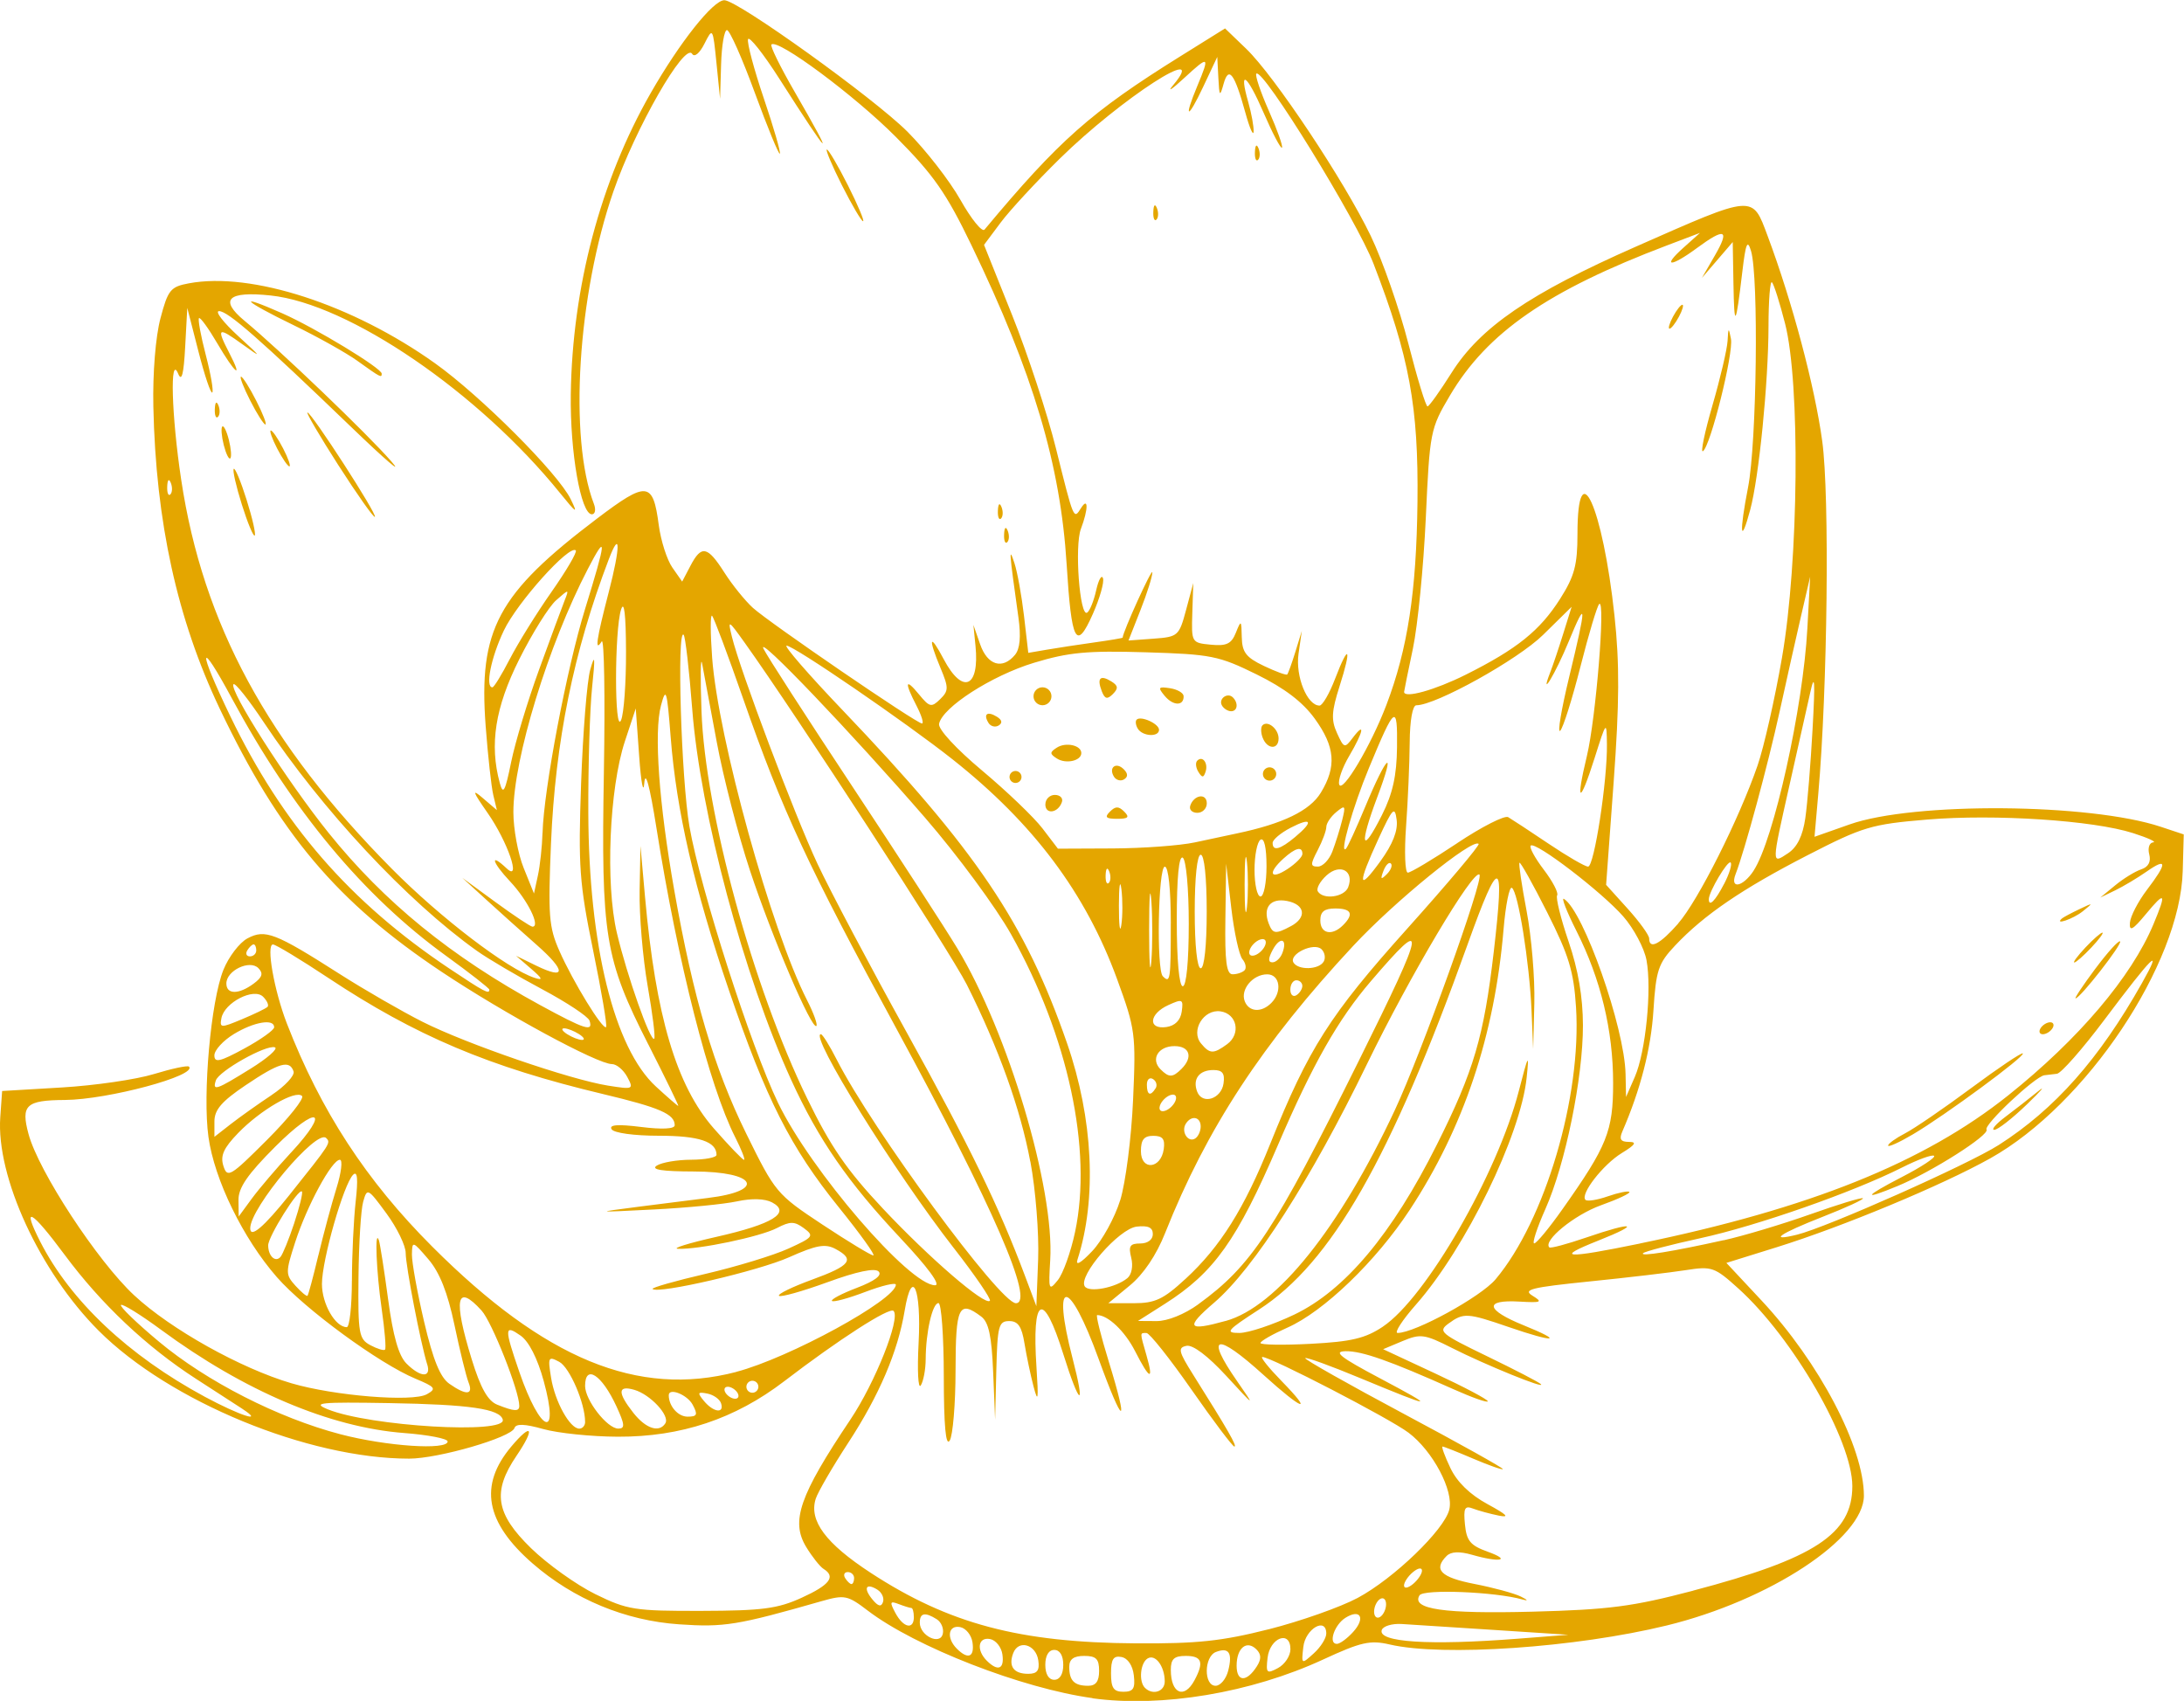 <?xml version="1.0" encoding="UTF-8" standalone="no"?>
<!-- Created with Inkscape (http://www.inkscape.org/) -->

<svg
   width="54.271mm"
   height="42.264mm"
   viewBox="0 0 54.271 42.264"
   version="1.1"
   id="svg1"
   xml:space="preserve"
   xmlns="http://www.w3.org/2000/svg"
   xmlns:svg="http://www.w3.org/2000/svg"><defs
     id="defs1" /><g
     id="layer1"
     transform="translate(-78.463,-112.152)"><path
       style="fill:#e4a600"
       d="m 105.614,154.347 c -1.751,-0.239 -4.404,-1.272 -5.588,-2.175 -0.501,-0.382 -0.576,-0.397 -1.145,-0.235 -2.095,0.599 -2.422,0.653 -3.542,0.576 -1.338,-0.091 -2.622,-0.625 -3.643,-1.514 -1.172,-1.021 -1.339,-1.938 -0.529,-2.902 0.517,-0.614 0.602,-0.466 0.131,0.228 -0.606,0.893 -0.52,1.438 0.361,2.296 0.407,0.396 1.126,0.91 1.597,1.142 0.798,0.392 0.978,0.42 2.639,0.416 1.505,-0.004 1.892,-0.054 2.488,-0.326 0.699,-0.318 0.856,-0.525 0.545,-0.717 -0.088,-0.055 -0.282,-0.299 -0.431,-0.544 -0.39,-0.641 -0.169,-1.277 1.098,-3.167 0.617,-0.921 1.252,-2.52 1.072,-2.7 -0.101,-0.101 -1.363,0.711 -2.717,1.748 -1.223,0.936 -2.566,1.384 -4.134,1.378 -0.654,-0.002 -1.487,-0.088 -1.852,-0.19 -0.466,-0.131 -0.68,-0.138 -0.717,-0.025 -0.078,0.234 -1.889,0.76 -2.618,0.76 -2.51,0 -5.955,-1.42 -7.714,-3.179 -1.463,-1.463 -2.551,-3.826 -2.445,-5.308 l 0.046,-0.648 1.485,-0.088 c 0.817,-0.048 1.848,-0.198 2.29,-0.334 0.443,-0.135 0.833,-0.218 0.867,-0.184 0.221,0.221 -2.014,0.821 -3.083,0.829 -0.967,0.006 -1.097,0.128 -0.903,0.846 0.249,0.926 1.713,3.16 2.627,4.009 0.905,0.841 2.644,1.813 3.905,2.184 1.063,0.313 3.013,0.471 3.366,0.273 0.244,-0.137 0.214,-0.179 -0.28,-0.385 -0.908,-0.379 -2.75,-1.729 -3.446,-2.524 -0.841,-0.961 -1.553,-2.421 -1.701,-3.485 -0.147,-1.06 0.059,-3.371 0.371,-4.149 0.13,-0.324 0.399,-0.677 0.598,-0.784 0.44,-0.235 0.689,-0.139 2.296,0.887 0.613,0.391 1.537,0.924 2.054,1.185 1.091,0.55 3.67,1.437 4.61,1.586 0.629,0.1 0.643,0.093 0.478,-0.216 -0.094,-0.175 -0.266,-0.319 -0.382,-0.319 -0.357,0 -2.665,-1.25 -4.227,-2.29 -2.603,-1.733 -4.044,-3.441 -5.519,-6.544 -1.056,-2.221 -1.587,-4.639 -1.648,-7.505 -0.018,-0.828 0.055,-1.733 0.176,-2.189 0.187,-0.709 0.25,-0.787 0.706,-0.872 1.552,-0.291 4.067,0.525 6.115,1.985 1.139,0.812 3.058,2.734 3.374,3.379 0.186,0.379 0.147,0.357 -0.262,-0.149 -2.024,-2.505 -5.248,-4.707 -7.195,-4.913 -1.067,-0.113 -1.286,0.101 -0.647,0.63 0.87,0.72 3.063,2.82 3.647,3.493 0.306,0.353 -0.141,-0.03 -0.994,-0.851 -2.266,-2.182 -3.074,-2.89 -3.289,-2.883 -0.106,0.003 0.109,0.281 0.476,0.618 0.595,0.544 0.607,0.567 0.111,0.209 -0.619,-0.447 -0.659,-0.422 -0.33,0.214 0.354,0.684 0.143,0.514 -0.3,-0.242 -0.219,-0.374 -0.423,-0.655 -0.454,-0.625 -0.03,0.03 0.046,0.444 0.17,0.919 0.124,0.475 0.196,0.893 0.16,0.929 -0.036,0.036 -0.19,-0.422 -0.343,-1.019 l -0.278,-1.084 -0.052,0.966 c -0.037,0.688 -0.087,0.88 -0.175,0.668 -0.209,-0.503 -0.165,1.041 0.076,2.637 0.54,3.582 2.149,6.553 5.236,9.668 1.204,1.215 2.87,2.487 3.543,2.707 0.222,0.072 0.203,0.023 -0.087,-0.227 l -0.371,-0.32 0.497,0.243 c 0.747,0.365 0.754,0.137 0.014,-0.515 -0.363,-0.32 -0.927,-0.825 -1.253,-1.123 l -0.594,-0.542 0.83,0.607 c 0.457,0.334 0.868,0.607 0.914,0.607 0.207,0 -0.121,-0.662 -0.557,-1.125 -0.45,-0.478 -0.516,-0.73 -0.084,-0.323 0.372,0.35 0.026,-0.662 -0.471,-1.374 -0.38,-0.545 -0.401,-0.614 -0.119,-0.371 l 0.347,0.297 -0.089,-0.371 c -0.049,-0.204 -0.134,-0.976 -0.19,-1.716 -0.18,-2.403 0.293,-3.284 2.767,-5.157 1.243,-0.941 1.391,-0.925 1.534,0.159 0.052,0.39 0.204,0.865 0.338,1.057 l 0.244,0.349 0.205,-0.391 c 0.274,-0.524 0.423,-0.494 0.844,0.166 0.195,0.306 0.514,0.7 0.707,0.876 0.415,0.376 4.069,2.875 4.203,2.875 0.051,0 -0.01,-0.197 -0.134,-0.438 -0.308,-0.596 -0.285,-0.705 0.061,-0.284 0.261,0.318 0.309,0.329 0.524,0.119 0.214,-0.21 0.215,-0.284 0.01,-0.775 -0.317,-0.759 -0.271,-0.884 0.08,-0.218 0.469,0.888 0.894,0.708 0.789,-0.334 l -0.052,-0.52 0.168,0.483 c 0.181,0.522 0.556,0.635 0.866,0.261 0.124,-0.149 0.151,-0.453 0.085,-0.928 -0.234,-1.671 -0.242,-1.781 -0.099,-1.35 0.072,0.218 0.179,0.809 0.238,1.313 l 0.106,0.916 0.467,-0.08 c 0.257,-0.044 0.784,-0.125 1.172,-0.179 0.388,-0.054 0.706,-0.108 0.706,-0.119 0.005,-0.146 0.736,-1.752 0.738,-1.623 0.002,0.099 -0.131,0.521 -0.295,0.937 l -0.298,0.757 0.626,-0.046 c 0.605,-0.044 0.632,-0.068 0.805,-0.714 l 0.179,-0.668 -0.024,0.743 c -0.024,0.735 -0.019,0.743 0.46,0.789 0.39,0.038 0.511,-0.02 0.622,-0.297 0.13,-0.325 0.138,-0.319 0.147,0.112 0.008,0.373 0.107,0.502 0.548,0.712 0.296,0.141 0.557,0.237 0.581,0.213 0.023,-0.024 0.115,-0.277 0.203,-0.563 l 0.16,-0.52 -0.082,0.569 c -0.08,0.561 0.214,1.287 0.522,1.287 0.073,0 0.248,-0.302 0.389,-0.672 0.343,-0.898 0.416,-0.769 0.109,0.191 -0.2,0.627 -0.212,0.838 -0.064,1.163 0.174,0.381 0.19,0.386 0.393,0.117 0.318,-0.42 0.264,-0.147 -0.089,0.452 -0.171,0.289 -0.283,0.609 -0.249,0.71 0.077,0.231 0.791,-0.972 1.173,-1.978 0.529,-1.391 0.746,-2.811 0.772,-5.034 0.027,-2.381 -0.2,-3.614 -1.091,-5.925 -0.422,-1.094 -2.757,-4.882 -2.913,-4.726 -0.037,0.037 0.103,0.454 0.312,0.926 0.209,0.472 0.355,0.883 0.324,0.913 -0.03,0.03 -0.234,-0.357 -0.452,-0.86 -0.422,-0.973 -0.628,-1.118 -0.385,-0.272 0.08,0.28 0.14,0.61 0.133,0.733 -0.007,0.123 -0.099,-0.086 -0.203,-0.464 -0.272,-0.986 -0.416,-1.178 -0.543,-0.722 -0.092,0.332 -0.106,0.316 -0.13,-0.15 l -0.027,-0.52 -0.35,0.743 c -0.389,0.826 -0.493,0.81 -0.145,-0.023 0.314,-0.753 0.291,-0.766 -0.331,-0.192 -0.305,0.282 -0.428,0.361 -0.273,0.177 0.93,-1.11 -1.29,0.326 -2.813,1.821 -0.583,0.572 -1.245,1.288 -1.472,1.592 l -0.412,0.552 0.7,1.75 c 0.385,0.962 0.875,2.452 1.088,3.31 0.445,1.788 0.438,1.772 0.622,1.481 0.185,-0.293 0.183,0.027 -0.003,0.517 -0.161,0.425 -0.029,2.195 0.155,2.081 0.064,-0.04 0.165,-0.288 0.224,-0.553 0.059,-0.265 0.136,-0.401 0.17,-0.302 0.034,0.098 -0.08,0.499 -0.254,0.891 -0.412,0.928 -0.528,0.708 -0.649,-1.234 -0.154,-2.481 -0.831,-4.751 -2.365,-7.931 -0.627,-1.3 -0.94,-1.748 -1.878,-2.691 -1.026,-1.031 -2.939,-2.452 -3.094,-2.297 -0.035,0.035 0.219,0.553 0.565,1.152 1.06,1.835 0.927,1.726 -0.364,-0.297 -0.4,-0.627 -0.752,-1.071 -0.781,-0.987 -0.03,0.084 0.147,0.747 0.393,1.474 0.246,0.726 0.424,1.343 0.397,1.37 -0.027,0.027 -0.306,-0.653 -0.621,-1.511 -0.314,-0.858 -0.626,-1.56 -0.693,-1.56 -0.067,0 -0.132,0.384 -0.146,0.854 l -0.025,0.854 -0.09,-0.891 c -0.089,-0.88 -0.093,-0.886 -0.298,-0.479 -0.121,0.24 -0.249,0.346 -0.306,0.253 -0.184,-0.297 -1.411,1.845 -1.956,3.416 -0.89,2.563 -1.114,6.13 -0.486,7.765 0.055,0.143 0.032,0.26 -0.05,0.26 -0.273,0 -0.544,-1.54 -0.524,-2.98 0.037,-2.658 0.739,-5.308 1.984,-7.484 0.723,-1.264 1.553,-2.31 1.832,-2.31 0.33,0 3.709,2.427 4.549,3.266 0.455,0.455 1.048,1.218 1.318,1.696 0.269,0.477 0.538,0.809 0.598,0.738 1.853,-2.222 2.641,-2.92 4.867,-4.307 l 1.11,-0.692 0.524,0.504 c 0.703,0.675 2.438,3.281 3.097,4.652 0.293,0.609 0.713,1.812 0.934,2.675 0.221,0.863 0.435,1.565 0.477,1.561 0.041,-0.004 0.309,-0.379 0.595,-0.833 0.712,-1.131 1.939,-1.972 4.582,-3.137 2.964,-1.307 2.887,-1.3 3.275,-0.262 0.611,1.634 1.171,3.736 1.356,5.098 0.185,1.356 0.131,6.153 -0.098,8.755 l -0.094,1.073 0.874,-0.308 c 1.592,-0.561 5.97,-0.527 7.732,0.06 l 0.569,0.189 -0.025,0.908 c -0.063,2.316 -2.403,5.81 -4.783,7.141 -1.201,0.672 -3.667,1.698 -5.314,2.211 l -1.243,0.387 0.87,0.931 c 1.436,1.535 2.547,3.652 2.547,4.853 0,1.061 -2.341,2.601 -4.902,3.226 -2.255,0.55 -5.565,0.777 -6.879,0.472 -0.489,-0.114 -0.714,-0.063 -1.661,0.375 -1.787,0.826 -4.004,1.198 -5.731,0.961 z m 1.024,-0.565 c -0.028,-0.246 -0.15,-0.427 -0.307,-0.457 -0.202,-0.038 -0.26,0.053 -0.26,0.407 0,0.362 0.063,0.457 0.307,0.457 0.247,0 0.298,-0.08 0.26,-0.407 z m 0.768,0.147 c -0.003,-0.377 -0.235,-0.686 -0.427,-0.567 -0.181,0.112 -0.223,0.571 -0.066,0.728 0.194,0.194 0.495,0.095 0.493,-0.161 z m 0.74,-0.027 c 0.24,-0.449 0.184,-0.604 -0.218,-0.604 -0.29,0 -0.371,0.076 -0.371,0.347 0,0.591 0.333,0.736 0.589,0.257 z m -2.371,-0.233 c 0,-0.297 -0.074,-0.371 -0.371,-0.371 -0.261,0 -0.371,0.081 -0.371,0.272 0,0.344 0.126,0.47 0.47,0.47 0.191,0 0.272,-0.11 0.272,-0.371 z m 3.209,-0.007 c 0.111,-0.441 0.015,-0.585 -0.306,-0.462 -0.298,0.115 -0.306,0.84 -0.009,0.84 0.121,0 0.263,-0.17 0.315,-0.378 z m -4.1,-0.142 c 0,-0.231 -0.084,-0.371 -0.223,-0.371 -0.139,0 -0.223,0.14 -0.223,0.371 0,0.231 0.084,0.371 0.223,0.371 0.139,0 0.223,-0.14 0.223,-0.371 z m 4.814,0.032 c 0.111,-0.175 0.107,-0.296 -0.014,-0.416 -0.241,-0.241 -0.492,-0.035 -0.492,0.405 0,0.41 0.251,0.415 0.506,0.011 z m -5.434,-0.142 c -0.057,-0.398 -0.492,-0.525 -0.623,-0.181 -0.125,0.327 0.01,0.514 0.372,0.514 0.224,0 0.287,-0.083 0.251,-0.333 z m 6.265,-0.278 c 0,-0.481 -0.51,-0.289 -0.568,0.214 -0.044,0.382 -0.021,0.404 0.26,0.253 0.169,-0.091 0.308,-0.301 0.308,-0.468 z m -7.157,0.129 c -0.026,-0.183 -0.164,-0.355 -0.307,-0.382 -0.298,-0.057 -0.348,0.271 -0.082,0.537 0.277,0.277 0.441,0.211 0.389,-0.154 z m 8.048,-0.518 c 0,-0.421 -0.519,-0.12 -0.57,0.33 -0.05,0.44 -0.049,0.441 0.26,0.161 0.171,-0.154 0.31,-0.376 0.31,-0.492 z m -8.791,0.221 c -0.026,-0.183 -0.164,-0.355 -0.307,-0.382 -0.298,-0.057 -0.348,0.271 -0.082,0.537 0.277,0.277 0.441,0.211 0.389,-0.154 z m -0.887,-0.576 c -0.293,-0.185 -0.423,-0.16 -0.423,0.084 0,0.326 0.506,0.571 0.572,0.276 0.029,-0.128 -0.038,-0.29 -0.149,-0.36 z m 8.25,0.248 c 0.788,-0.2 1.782,-0.551 2.21,-0.78 0.895,-0.48 2.147,-1.686 2.274,-2.191 0.117,-0.467 -0.408,-1.46 -1.013,-1.914 -0.472,-0.355 -3.418,-1.881 -3.631,-1.881 -0.059,0 0.154,0.267 0.473,0.594 0.814,0.833 0.536,0.741 -0.446,-0.149 -1.181,-1.07 -1.461,-1.003 -0.655,0.156 0.456,0.656 0.454,0.655 -0.273,-0.135 -0.453,-0.492 -0.829,-0.775 -0.985,-0.743 -0.22,0.046 -0.199,0.138 0.168,0.721 0.863,1.372 1.099,1.782 1.022,1.782 -0.043,0 -0.522,-0.635 -1.063,-1.411 -0.541,-0.776 -1.046,-1.411 -1.121,-1.411 -0.168,0 -0.168,-0.029 7.1e-4,0.558 0.186,0.647 0.08,0.607 -0.284,-0.107 -0.254,-0.497 -0.673,-0.896 -0.942,-0.896 -0.037,0 0.092,0.518 0.287,1.151 0.514,1.665 0.364,1.631 -0.249,-0.057 -0.743,-2.047 -1.179,-2.062 -0.65,-0.022 0.331,1.276 0.181,1.206 -0.231,-0.107 -0.499,-1.593 -0.783,-1.451 -0.665,0.333 0.053,0.804 0.039,0.901 -0.071,0.485 -0.075,-0.286 -0.177,-0.771 -0.227,-1.077 -0.068,-0.423 -0.16,-0.557 -0.38,-0.557 -0.262,0 -0.293,0.119 -0.32,1.225 l -0.03,1.225 -0.049,-1.188 c -0.037,-0.893 -0.11,-1.234 -0.296,-1.374 -0.556,-0.418 -0.636,-0.252 -0.638,1.337 -0.001,0.837 -0.067,1.623 -0.146,1.745 -0.097,0.151 -0.145,-0.367 -0.146,-1.597 -0.001,-1.001 -0.061,-1.82 -0.132,-1.82 -0.15,0 -0.315,0.719 -0.318,1.393 -0.001,0.255 -0.056,0.549 -0.122,0.653 -0.066,0.104 -0.09,-0.372 -0.054,-1.057 0.071,-1.357 -0.163,-1.901 -0.346,-0.803 -0.17,1.022 -0.632,2.104 -1.398,3.278 -0.395,0.605 -0.761,1.235 -0.813,1.4 -0.172,0.543 0.248,1.108 1.367,1.839 1.94,1.266 3.696,1.734 6.586,1.752 1.528,0.01 2.14,-0.055 3.307,-0.351 z m 2.097,0.065 c 0.312,-0.345 0.179,-0.584 -0.194,-0.349 -0.276,0.174 -0.432,0.647 -0.212,0.647 0.075,0 0.258,-0.134 0.406,-0.298 z m 4.084,0.17 1.263,-0.098 -1.857,-0.121 c -1.021,-0.067 -2.051,-0.133 -2.288,-0.147 -0.237,-0.014 -0.458,0.053 -0.492,0.149 -0.106,0.305 1.178,0.388 3.374,0.217 z m -15.002,-0.541 c 0,-0.123 -0.028,-0.223 -0.062,-0.223 -0.034,0 -0.176,-0.044 -0.314,-0.097 -0.218,-0.084 -0.229,-0.053 -0.081,0.223 0.197,0.368 0.458,0.423 0.458,0.097 z m 11.735,-0.315 c 0,-0.123 -0.067,-0.181 -0.149,-0.131 -0.082,0.051 -0.149,0.192 -0.149,0.315 0,0.123 0.067,0.181 0.149,0.131 0.082,-0.051 0.149,-0.192 0.149,-0.315 z m 7.621,-0.337 c 3.031,-0.798 3.965,-1.41 3.965,-2.599 -2.2e-4,-1.13 -1.47,-3.679 -2.828,-4.907 -0.595,-0.538 -0.663,-0.561 -1.313,-0.459 -0.377,0.059 -1.454,0.186 -2.394,0.281 -1.45,0.148 -1.663,0.201 -1.411,0.355 0.26,0.159 0.22,0.177 -0.327,0.145 -0.888,-0.052 -0.841,0.206 0.108,0.59 1.017,0.412 0.779,0.439 -0.375,0.042 -1.028,-0.354 -1.121,-0.359 -1.494,-0.087 -0.268,0.196 -0.202,0.252 0.958,0.813 0.685,0.331 1.286,0.643 1.336,0.693 0.14,0.14 -1.383,-0.48 -2.212,-0.9 -0.676,-0.342 -0.778,-0.357 -1.222,-0.171 l -0.485,0.203 1.3,0.606 c 0.715,0.333 1.3,0.643 1.3,0.688 0,0.045 -0.384,-0.09 -0.854,-0.3 -1.579,-0.706 -2.274,-0.951 -2.679,-0.944 -0.318,0.006 -0.135,0.149 0.86,0.676 1.44,0.763 1.354,0.761 -0.498,-0.008 -0.723,-0.301 -1.337,-0.524 -1.365,-0.496 -0.028,0.028 1.074,0.65 2.449,1.384 1.375,0.733 2.483,1.352 2.463,1.374 -0.02,0.022 -0.352,-0.095 -0.738,-0.26 -0.386,-0.165 -0.729,-0.301 -0.761,-0.301 -0.033,0 0.055,0.241 0.195,0.535 0.167,0.35 0.487,0.66 0.926,0.898 0.479,0.26 0.558,0.34 0.276,0.283 -0.217,-0.044 -0.506,-0.123 -0.642,-0.175 -0.205,-0.079 -0.239,-0.011 -0.199,0.396 0.04,0.408 0.135,0.522 0.568,0.677 0.601,0.216 0.298,0.274 -0.394,0.075 -0.312,-0.089 -0.521,-0.08 -0.63,0.03 -0.338,0.338 -0.146,0.532 0.691,0.695 0.47,0.091 0.988,0.232 1.151,0.312 0.179,0.088 0.196,0.118 0.042,0.074 -0.673,-0.191 -2.458,-0.263 -2.557,-0.103 -0.213,0.345 0.608,0.463 2.811,0.406 1.898,-0.05 2.488,-0.127 3.982,-0.52 z m -20.261,-0.026 c -0.288,-0.178 -0.358,-0.038 -0.123,0.245 0.143,0.173 0.219,0.19 0.262,0.061 0.033,-0.1 -0.029,-0.237 -0.139,-0.305 z m 13.532,-0.473 c 0,-0.083 -0.099,-0.067 -0.223,0.036 -0.123,0.102 -0.223,0.252 -0.223,0.333 0,0.083 0.099,0.067 0.223,-0.036 0.123,-0.102 0.223,-0.252 0.223,-0.333 z m -14.111,0.185 c 0,-0.082 -0.071,-0.149 -0.157,-0.149 -0.086,0 -0.116,0.067 -0.066,0.149 0.051,0.082 0.121,0.149 0.157,0.149 0.036,0 0.066,-0.067 0.066,-0.149 z m -10.101,-3.395 c 0,-0.07 -0.485,-0.164 -1.077,-0.209 -1.847,-0.14 -3.976,-1.043 -6.04,-2.563 -0.513,-0.378 -0.963,-0.656 -1,-0.619 -0.037,0.037 0.387,0.447 0.943,0.911 1.184,0.989 2.961,1.896 4.512,2.302 1.142,0.299 2.663,0.401 2.663,0.178 z m 1.371,-0.541 c -0.072,-0.269 -0.824,-0.378 -2.831,-0.412 -1.716,-0.029 -1.918,-0.009 -1.52,0.154 1.041,0.424 4.449,0.626 4.35,0.258 z m 2.045,0.054 c 0,-0.463 -0.383,-1.353 -0.642,-1.491 -0.273,-0.146 -0.287,-0.119 -0.203,0.396 0.097,0.597 0.467,1.264 0.701,1.264 0.08,0 0.145,-0.076 0.145,-0.168 z m 0.777,-0.389 c -0.362,-0.784 -0.777,-1.052 -0.777,-0.503 0,0.353 0.55,1.06 0.825,1.06 0.172,0 0.163,-0.1 -0.048,-0.557 z m 1.218,0.424 c 0.116,-0.188 -0.372,-0.714 -0.77,-0.83 -0.416,-0.121 -0.425,0.064 -0.026,0.571 0.311,0.395 0.645,0.503 0.797,0.258 z m -3.024,-1.052 c -0.154,-0.561 -0.368,-0.982 -0.574,-1.126 -0.404,-0.283 -0.407,-0.19 -0.033,0.898 0.527,1.531 1.014,1.714 0.607,0.228 z m -7.487,0.694 c -0.149,-0.097 -0.668,-0.434 -1.154,-0.747 -1.229,-0.794 -2.358,-1.86 -3.263,-3.081 -0.832,-1.122 -1.08,-1.256 -0.606,-0.325 0.75,1.471 2.193,2.83 4.086,3.851 0.87,0.469 1.507,0.675 0.937,0.303 z m 11.189,-0.103 c -0.134,-0.25 -0.594,-0.432 -0.594,-0.235 0,0.27 0.23,0.532 0.467,0.532 0.24,0 0.261,-0.048 0.127,-0.297 z m -4.308,0.029 c 0,-0.368 -0.679,-2.084 -0.937,-2.368 -0.629,-0.693 -0.709,-0.292 -0.243,1.218 0.22,0.711 0.397,1.026 0.631,1.12 0.423,0.17 0.549,0.177 0.549,0.03 z m 5.013,-0.066 c -0.034,-0.102 -0.188,-0.21 -0.342,-0.24 -0.242,-0.047 -0.253,-0.022 -0.081,0.186 0.236,0.284 0.511,0.319 0.423,0.054 z m 0.408,-0.26 c -0.051,-0.082 -0.159,-0.149 -0.24,-0.149 -0.082,0 -0.107,0.067 -0.057,0.149 0.051,0.082 0.159,0.149 0.24,0.149 0.082,0 0.107,-0.067 0.057,-0.149 z m -6.683,-0.26 c -0.057,-0.143 -0.215,-0.783 -0.349,-1.423 -0.17,-0.808 -0.368,-1.307 -0.648,-1.634 -0.393,-0.458 -0.403,-0.461 -0.409,-0.118 -0.003,0.194 0.133,0.946 0.303,1.671 0.223,0.949 0.399,1.381 0.627,1.541 0.422,0.296 0.604,0.281 0.476,-0.037 z m 7.203,0.111 c 0,-0.082 -0.067,-0.149 -0.149,-0.149 -0.082,0 -0.149,0.067 -0.149,0.149 0,0.082 0.067,0.149 0.149,0.149 0.082,0 0.149,-0.067 0.149,-0.149 z m -0.55,-0.37 c 1.309,-0.341 3.966,-1.792 3.966,-2.166 0,-0.06 -0.342,0.021 -0.761,0.18 -0.419,0.159 -0.79,0.26 -0.826,0.224 -0.036,-0.036 0.243,-0.183 0.619,-0.326 0.444,-0.17 0.634,-0.312 0.54,-0.406 -0.094,-0.094 -0.541,-2.7e-4 -1.273,0.267 -0.621,0.226 -1.162,0.378 -1.203,0.337 -0.041,-0.041 0.328,-0.221 0.821,-0.401 0.96,-0.35 1.075,-0.501 0.582,-0.764 -0.253,-0.135 -0.472,-0.096 -1.151,0.207 -0.766,0.342 -3.26,0.921 -3.393,0.788 -0.031,-0.031 0.565,-0.201 1.323,-0.377 0.759,-0.177 1.68,-0.457 2.048,-0.624 0.624,-0.283 0.65,-0.317 0.389,-0.509 -0.237,-0.174 -0.34,-0.175 -0.671,-0.003 -0.417,0.216 -1.944,0.536 -2.455,0.515 -0.169,-0.007 0.258,-0.14 0.949,-0.296 1.402,-0.316 1.864,-0.601 1.388,-0.856 -0.18,-0.096 -0.504,-0.106 -0.871,-0.027 -0.322,0.07 -1.253,0.161 -2.07,0.202 -1.484,0.075 -1.484,0.075 -0.371,-0.069 0.613,-0.079 1.381,-0.176 1.708,-0.216 1.47,-0.177 1.221,-0.656 -0.343,-0.659 -0.792,-0.002 -1.074,-0.046 -0.92,-0.146 0.123,-0.079 0.507,-0.145 0.854,-0.146 0.347,-0.001 0.631,-0.056 0.631,-0.121 0,-0.33 -0.437,-0.475 -1.432,-0.475 -0.614,0 -1.118,-0.069 -1.175,-0.161 -0.07,-0.113 0.149,-0.13 0.734,-0.057 0.523,0.065 0.834,0.049 0.834,-0.043 0,-0.277 -0.372,-0.439 -1.782,-0.775 -2.83,-0.674 -4.653,-1.444 -6.825,-2.885 -0.69,-0.458 -1.309,-0.832 -1.376,-0.832 -0.174,0 0.028,1.145 0.347,1.968 0.842,2.169 1.969,3.898 3.612,5.541 2.798,2.798 5.108,3.75 7.553,3.113 z m -7.68,-0.187 c -0.165,-0.532 -0.534,-2.445 -0.534,-2.766 0,-0.183 -0.215,-0.625 -0.478,-0.983 -0.465,-0.633 -0.481,-0.641 -0.579,-0.289 -0.056,0.199 -0.108,1.044 -0.116,1.879 -0.014,1.394 0.01,1.531 0.295,1.683 0.17,0.091 0.334,0.141 0.365,0.111 0.03,-0.03 -0.008,-0.487 -0.084,-1.015 -0.133,-0.92 -0.178,-2.013 -0.069,-1.703 0.028,0.082 0.132,0.741 0.229,1.466 0.123,0.915 0.262,1.403 0.456,1.597 0.351,0.351 0.622,0.361 0.516,0.019 z m 23.75,-0.938 c 1.068,-0.714 2.844,-3.793 3.376,-5.853 0.237,-0.919 0.261,-0.958 0.195,-0.331 -0.149,1.433 -1.517,4.238 -2.749,5.636 -0.342,0.388 -0.548,0.706 -0.457,0.706 0.43,0 2.067,-0.896 2.434,-1.333 1.229,-1.46 2.141,-4.545 1.999,-6.759 -0.057,-0.894 -0.178,-1.29 -0.715,-2.355 -0.355,-0.704 -0.666,-1.26 -0.69,-1.236 -0.024,0.024 0.056,0.563 0.177,1.198 0.121,0.635 0.208,1.666 0.192,2.292 l -0.029,1.138 -0.041,-0.965 c -0.051,-1.183 -0.333,-2.945 -0.488,-3.04 -0.062,-0.039 -0.156,0.427 -0.207,1.034 -0.222,2.631 -0.991,4.928 -2.331,6.968 -0.84,1.278 -2.136,2.526 -3.04,2.926 -0.368,0.163 -0.669,0.334 -0.669,0.382 0,0.047 0.563,0.056 1.251,0.02 1.008,-0.053 1.356,-0.136 1.792,-0.427 z m -2.205,-0.297 c 1.258,-0.601 2.429,-1.995 3.545,-4.224 0.918,-1.832 1.168,-2.68 1.415,-4.803 0.275,-2.367 0.148,-2.4 -0.651,-0.173 -1.912,5.332 -3.386,7.912 -5.183,9.073 -0.8,0.517 -0.854,0.582 -0.49,0.582 0.226,0 0.84,-0.205 1.364,-0.455 z M 87.208,143.977 c 7.1e-4,-0.633 0.043,-1.519 0.093,-1.968 0.063,-0.562 0.044,-0.771 -0.062,-0.668 -0.235,0.227 -0.776,2.118 -0.776,2.715 0,0.495 0.332,1.073 0.617,1.073 0.069,0 0.126,-0.518 0.127,-1.151 z m 21.716,0.997 c 1.264,-0.351 2.828,-2.302 4.2,-5.239 0.658,-1.407 2.215,-5.738 2.103,-5.85 -0.149,-0.149 -1.736,2.524 -2.795,4.707 -1.391,2.867 -2.81,5.081 -3.8,5.93 -0.725,0.622 -0.664,0.717 0.292,0.451 z m -0.684,-0.414 c 1.324,-0.96 1.883,-1.808 3.996,-6.065 1.675,-3.375 1.712,-3.619 0.296,-1.967 -0.82,0.956 -1.448,2.062 -2.311,4.071 -1.019,2.371 -1.591,3.175 -2.812,3.951 l -0.668,0.425 0.46,0.003 c 0.273,0.002 0.696,-0.168 1.04,-0.417 z m -6.071,-1.39 c -1.473,-1.891 -3.605,-5.32 -3.308,-5.32 0.041,0 0.218,0.284 0.394,0.631 0.876,1.725 4.06,6.053 4.452,6.053 0.478,0 -0.57,-2.412 -2.951,-6.789 -2.217,-4.076 -2.854,-5.446 -3.821,-8.217 -0.384,-1.101 -0.734,-2.035 -0.778,-2.076 -0.044,-0.041 -0.043,0.427 0.002,1.04 0.147,2 1.468,6.767 2.359,8.513 0.162,0.317 0.266,0.605 0.232,0.639 -0.112,0.112 -1.103,-2.205 -1.65,-3.859 -0.294,-0.888 -0.665,-2.325 -0.826,-3.194 -0.161,-0.869 -0.325,-1.747 -0.364,-1.951 -0.039,-0.204 -0.046,0.331 -0.015,1.188 0.09,2.499 1.276,6.846 2.625,9.617 0.583,1.198 0.984,1.781 1.881,2.736 1.161,1.236 2.534,2.419 2.66,2.293 0.038,-0.038 -0.363,-0.626 -0.892,-1.305 z m 1.896,-2.155 c -0.246,-1.314 -0.784,-2.815 -1.577,-4.396 -0.397,-0.792 -4.246,-6.716 -5.521,-8.498 -0.411,-0.574 -0.422,-0.579 -0.317,-0.149 0.201,0.83 1.555,4.424 2.126,5.642 0.312,0.667 1.314,2.558 2.225,4.204 1.56,2.817 2.283,4.306 2.936,6.047 l 0.279,0.743 0.044,-1.165 c 0.024,-0.64 -0.063,-1.734 -0.193,-2.429 z m 3.858,2.914 c 0.862,-0.795 1.457,-1.742 2.103,-3.352 0.955,-2.378 1.48,-3.203 3.403,-5.347 1.01,-1.127 1.81,-2.076 1.777,-2.109 -0.149,-0.149 -2.077,1.418 -3.116,2.533 -2.259,2.425 -3.641,4.536 -4.676,7.14 -0.217,0.546 -0.536,1.02 -0.876,1.3 l -0.534,0.44 h 0.631 c 0.532,0 0.735,-0.095 1.288,-0.606 z m -21.549,-0.583 c 0.127,-0.531 0.329,-1.282 0.45,-1.67 0.121,-0.388 0.159,-0.706 0.084,-0.706 -0.199,0 -0.819,1.145 -1.111,2.051 -0.242,0.749 -0.241,0.803 0.007,1.078 0.144,0.159 0.279,0.272 0.3,0.25 0.021,-0.021 0.143,-0.473 0.269,-1.004 z m 18.804,-0.584 c 0.434,-2.045 -0.171,-4.862 -1.589,-7.392 -0.375,-0.67 -1.337,-1.974 -2.136,-2.896 -1.826,-2.108 -4.205,-4.597 -4.018,-4.203 0.077,0.163 1.069,1.701 2.204,3.416 1.135,1.716 2.31,3.527 2.611,4.026 1.265,2.092 2.419,5.964 2.31,7.754 -0.045,0.742 -0.034,0.771 0.189,0.494 0.13,-0.161 0.324,-0.701 0.429,-1.199 z m 1.299,1.15 c 0.107,-0.089 0.148,-0.303 0.096,-0.508 -0.073,-0.29 -0.032,-0.354 0.224,-0.354 0.185,0 0.313,-0.095 0.313,-0.233 0,-0.165 -0.116,-0.219 -0.402,-0.186 -0.438,0.051 -1.454,1.218 -1.291,1.483 0.102,0.164 0.772,0.036 1.059,-0.202 z m -5.643,-1.001 c -1.297,-1.379 -2.031,-2.44 -2.707,-3.918 -1.179,-2.577 -2.263,-6.637 -2.463,-9.224 -0.075,-0.972 -0.171,-1.802 -0.213,-1.844 -0.174,-0.174 -0.059,3.596 0.144,4.764 0.271,1.552 1.524,5.46 2.203,6.869 0.81,1.68 3.264,4.53 3.901,4.53 0.15,0 -0.178,-0.446 -0.867,-1.178 z m 5.465,-0.933 c 0.134,-0.434 0.278,-1.551 0.32,-2.494 0.073,-1.643 0.058,-1.757 -0.398,-3.005 -0.779,-2.134 -2.075,-3.865 -4.087,-5.458 -1.155,-0.915 -3.944,-2.826 -4.125,-2.826 -0.077,0 0.547,0.719 1.386,1.597 3.326,3.482 4.547,5.291 5.583,8.281 0.65,1.874 0.746,3.869 0.26,5.376 -0.054,0.167 0.084,0.088 0.365,-0.209 0.248,-0.262 0.561,-0.83 0.695,-1.263 z m -20.524,0.563 c 0.133,-0.402 0.219,-0.754 0.19,-0.783 -0.085,-0.085 -0.838,1.118 -0.838,1.337 0,0.265 0.177,0.434 0.305,0.29 0.056,-0.063 0.211,-0.443 0.344,-0.845 z m 13.534,-0.387 c -1.204,-1.491 -1.809,-2.687 -2.736,-5.406 -0.855,-2.507 -1.302,-4.452 -1.444,-6.277 -0.092,-1.178 -0.116,-1.258 -0.241,-0.79 -0.179,0.667 -0.051,2.441 0.332,4.605 0.472,2.67 0.985,4.404 1.784,6.029 0.723,1.47 0.758,1.512 1.894,2.264 0.637,0.421 1.206,0.766 1.266,0.767 0.06,6e-4 -0.325,-0.535 -0.854,-1.191 z m 19.904,0.896 c 4.221,-0.869 7.063,-2.011 9.155,-3.682 1.748,-1.396 3.059,-2.941 3.606,-4.249 0.331,-0.791 0.296,-0.837 -0.187,-0.254 -0.328,0.396 -0.414,0.442 -0.397,0.215 0.012,-0.159 0.202,-0.526 0.422,-0.816 0.511,-0.67 0.509,-0.816 -0.007,-0.455 -0.225,0.157 -0.576,0.367 -0.78,0.466 l -0.371,0.18 0.371,-0.305 c 0.204,-0.168 0.494,-0.346 0.645,-0.396 0.18,-0.06 0.248,-0.188 0.2,-0.374 -0.041,-0.156 0.003,-0.289 0.098,-0.297 0.095,-0.008 -0.129,-0.111 -0.497,-0.229 -0.989,-0.318 -3.435,-0.479 -5.125,-0.337 -1.383,0.116 -1.588,0.177 -2.971,0.888 -1.623,0.835 -2.57,1.481 -3.288,2.243 -0.417,0.442 -0.474,0.613 -0.537,1.609 -0.061,0.956 -0.322,1.971 -0.772,3.008 -0.085,0.195 -0.044,0.26 0.163,0.261 0.206,4.1e-4 0.161,0.07 -0.176,0.276 -0.467,0.285 -1.043,1.026 -0.904,1.164 0.043,0.043 0.293,0.004 0.556,-0.088 0.263,-0.091 0.503,-0.141 0.535,-0.109 0.032,0.032 -0.288,0.182 -0.71,0.333 -0.655,0.236 -1.444,0.88 -1.279,1.045 0.029,0.029 0.441,-0.082 0.917,-0.245 1.187,-0.408 1.39,-0.356 0.298,0.077 -1.102,0.437 -0.828,0.456 1.037,0.072 z m 6.168,-2.433 c 0,-0.047 0.189,-0.183 0.42,-0.303 0.231,-0.119 0.973,-0.627 1.648,-1.128 0.676,-0.501 1.252,-0.888 1.28,-0.859 0.067,0.067 -1.933,1.54 -2.731,2.011 -0.34,0.201 -0.617,0.326 -0.617,0.279 z m 3.788,-2.915 c 0.051,-0.082 0.159,-0.149 0.24,-0.149 0.082,0 0.107,0.067 0.057,0.149 -0.051,0.082 -0.159,0.149 -0.24,0.149 -0.082,0 -0.107,-0.067 -0.057,-0.149 z m 1.363,-1.481 c 0.303,-0.406 0.579,-0.711 0.614,-0.677 0.062,0.062 -0.995,1.415 -1.106,1.415 -0.033,0 0.189,-0.332 0.492,-0.739 z m -0.249,-0.524 c 0.192,-0.204 0.382,-0.371 0.423,-0.371 0.041,0 -0.083,0.167 -0.275,0.371 -0.192,0.204 -0.382,0.371 -0.423,0.371 -0.041,0 0.083,-0.167 0.275,-0.371 z m -0.582,-0.723 c 0.034,-0.03 0.229,-0.134 0.433,-0.231 0.35,-0.167 0.355,-0.164 0.083,0.054 -0.237,0.19 -0.72,0.355 -0.516,0.177 z m -8.405,7.996 c 0.49,-0.109 1.458,-0.399 2.151,-0.645 0.693,-0.246 1.281,-0.425 1.308,-0.398 0.027,0.027 -0.423,0.234 -1,0.46 -1.076,0.422 -1.363,0.622 -0.64,0.445 0.74,-0.181 4.255,-1.744 5.016,-2.23 1.394,-0.891 2.494,-2.134 3.554,-4.015 0.543,-0.963 0.282,-0.708 -0.937,0.915 -0.542,0.722 -1.07,1.321 -1.172,1.331 -0.102,0.01 -0.243,0.027 -0.313,0.037 -0.234,0.034 -1.509,1.232 -1.436,1.349 0.083,0.134 -1.358,1.05 -2.205,1.401 -0.897,0.372 -0.847,0.269 0.107,-0.224 0.478,-0.247 0.835,-0.482 0.795,-0.523 -0.041,-0.041 -0.399,0.089 -0.795,0.289 -1.217,0.614 -3.601,1.449 -5.014,1.757 -0.739,0.161 -1.379,0.329 -1.422,0.372 -0.091,0.092 0.733,-0.041 2.001,-0.323 z m 6.998,-3.066 c 0.236,-0.177 0.6,-0.461 0.809,-0.631 0.209,-0.17 0.086,-0.025 -0.274,0.322 -0.36,0.347 -0.724,0.631 -0.809,0.631 -0.085,0 0.039,-0.145 0.274,-0.322 z m -11.009,2.3 c 1.117,-1.58 1.263,-1.944 1.263,-3.142 0,-1.308 -0.307,-2.579 -0.911,-3.777 -0.244,-0.484 -0.384,-0.843 -0.31,-0.797 0.487,0.301 1.506,3.196 1.53,4.349 l 0.012,0.573 0.218,-0.499 c 0.27,-0.618 0.426,-2.18 0.29,-2.903 -0.056,-0.297 -0.315,-0.785 -0.577,-1.084 -0.533,-0.609 -2.186,-1.874 -2.3,-1.76 -0.041,0.041 0.106,0.31 0.326,0.599 0.22,0.289 0.369,0.575 0.331,0.636 -0.038,0.061 0.09,0.579 0.285,1.15 0.239,0.701 0.354,1.377 0.356,2.079 0.002,1.304 -0.436,3.449 -0.934,4.568 -0.209,0.47 -0.334,0.853 -0.277,0.852 0.057,-9.7e-4 0.371,-0.38 0.697,-0.843 z m -31.625,-0.366 c 1.026,-1.285 1.028,-1.288 0.907,-1.409 -0.234,-0.234 -1.886,1.731 -1.886,2.243 0,0.258 0.336,-0.029 0.979,-0.833 z m 0.036,-1.048 c 0.996,-1.075 0.661,-1.199 -0.393,-0.146 -0.688,0.688 -0.918,1.022 -0.914,1.328 l 0.005,0.408 0.327,-0.446 c 0.18,-0.245 0.619,-0.76 0.975,-1.145 z m 0.272,-1.405 c -0.159,-0.159 -1.032,0.347 -1.585,0.918 -0.364,0.376 -0.45,0.566 -0.369,0.82 0.098,0.309 0.172,0.265 1.085,-0.648 0.539,-0.539 0.93,-1.029 0.869,-1.09 z m 21.413,1.323 c 0.036,-0.253 -0.026,-0.333 -0.26,-0.333 -0.231,0 -0.307,0.095 -0.307,0.382 0,0.488 0.497,0.444 0.567,-0.05 z m -10.648,-0.296 c -0.645,-1.27 -1.426,-4.333 -1.958,-7.687 -0.168,-1.056 -0.275,-1.45 -0.302,-1.114 -0.023,0.286 -0.081,-0.015 -0.127,-0.668 l -0.085,-1.188 -0.27,0.817 c -0.388,1.173 -0.487,3.541 -0.199,4.761 0.251,1.062 0.836,2.721 0.928,2.629 0.032,-0.032 -0.042,-0.621 -0.163,-1.31 -0.121,-0.689 -0.211,-1.754 -0.2,-2.366 l 0.021,-1.114 0.113,1.263 c 0.266,2.967 0.779,4.694 1.71,5.756 0.376,0.429 0.713,0.78 0.75,0.78 0.036,0 -0.062,-0.251 -0.217,-0.557 z m 11.566,-0.269 c 0,-0.245 -0.235,-0.287 -0.371,-0.066 -0.121,0.196 0.057,0.474 0.233,0.365 0.076,-0.047 0.138,-0.182 0.138,-0.299 z m -23.086,-0.782 c 0.333,-0.221 0.578,-0.485 0.545,-0.586 -0.098,-0.293 -0.36,-0.218 -1.189,0.341 -0.599,0.403 -0.778,0.611 -0.778,0.904 v 0.38 l 0.408,-0.318 c 0.225,-0.175 0.681,-0.499 1.014,-0.72 z m 22.464,0.131 c 0.037,-0.111 -0.019,-0.167 -0.13,-0.13 -0.107,0.036 -0.224,0.153 -0.26,0.26 -0.037,0.111 0.019,0.167 0.13,0.13 0.107,-0.036 0.224,-0.153 0.26,-0.26 z m -13.104,-1.387 c -1.085,-2.134 -1.174,-2.685 -1.104,-6.772 0.032,-1.882 0.008,-3.341 -0.054,-3.243 -0.18,0.283 -0.134,-0.037 0.175,-1.227 0.294,-1.131 0.292,-1.58 -0.002,-0.806 -0.874,2.294 -1.326,4.521 -1.433,7.047 -0.076,1.796 -0.053,2.085 0.208,2.676 0.341,0.771 1.079,1.974 1.161,1.892 0.031,-0.031 -0.114,-0.889 -0.323,-1.908 -0.342,-1.671 -0.371,-2.077 -0.298,-4.154 0.045,-1.266 0.147,-2.536 0.228,-2.822 0.116,-0.409 0.125,-0.315 0.045,0.446 -0.056,0.531 -0.099,1.935 -0.094,3.119 0.011,3.287 0.643,5.844 1.679,6.796 0.289,0.266 0.539,0.483 0.557,0.483 0.017,0 -0.318,-0.687 -0.744,-1.527 z m 14.294,0.968 c 0.036,-0.25 -0.027,-0.333 -0.251,-0.333 -0.356,0 -0.524,0.225 -0.404,0.538 0.127,0.331 0.6,0.183 0.655,-0.205 z m -1.688,0.123 c 0.047,-0.076 0.018,-0.18 -0.066,-0.232 -0.083,-0.051 -0.151,0.011 -0.151,0.138 0,0.261 0.089,0.299 0.216,0.093 z m -22.491,-0.488 c 0.423,-0.263 0.695,-0.502 0.605,-0.532 -0.216,-0.072 -1.39,0.587 -1.467,0.824 -0.088,0.271 0.01,0.237 0.861,-0.292 z m 23.136,0.002 c 0.29,-0.29 0.204,-0.564 -0.177,-0.564 -0.402,0 -0.597,0.325 -0.346,0.576 0.211,0.211 0.302,0.209 0.523,-0.012 z m -22.548,-1.034 c 0,-0.219 -0.504,-0.133 -1.003,0.171 -0.266,0.162 -0.483,0.4 -0.483,0.529 0,0.191 0.138,0.159 0.743,-0.17 0.408,-0.222 0.743,-0.46 0.743,-0.529 z m 23.68,0.422 c 0.349,-0.255 0.247,-0.757 -0.165,-0.816 -0.419,-0.06 -0.747,0.481 -0.483,0.798 0.218,0.263 0.309,0.266 0.648,0.018 z m -16.104,-0.25 c -0.123,-0.079 -0.29,-0.144 -0.371,-0.144 -0.082,0 -0.048,0.065 0.074,0.144 0.123,0.079 0.29,0.144 0.371,0.144 0.082,0 0.048,-0.065 -0.074,-0.144 z m -7.742,-0.676 c 0.04,-0.04 -0.009,-0.153 -0.109,-0.253 -0.232,-0.232 -0.961,0.143 -1.036,0.532 -0.047,0.246 -0.016,0.248 0.511,0.027 0.309,-0.129 0.594,-0.267 0.634,-0.307 z m 8.002,0.341 c -0.034,-0.102 -0.564,-0.453 -1.177,-0.78 -0.614,-0.327 -1.343,-0.756 -1.622,-0.955 -1.737,-1.238 -3.847,-3.5 -5.295,-5.678 -0.373,-0.561 -0.712,-0.988 -0.752,-0.947 -0.129,0.129 1.338,2.422 2.366,3.699 1.384,1.719 3.04,3.068 5.247,4.271 1.127,0.614 1.329,0.678 1.233,0.389 z m 14.716,-0.224 c 0.044,-0.31 0.019,-0.323 -0.334,-0.162 -0.479,0.218 -0.514,0.611 -0.048,0.545 0.215,-0.031 0.351,-0.167 0.382,-0.383 z m 2.225,-0.214 c 0.278,-0.278 0.217,-0.713 -0.101,-0.713 -0.356,0 -0.671,0.375 -0.559,0.667 0.104,0.27 0.415,0.292 0.66,0.046 z m 0.772,-0.425 c 0,-0.077 -0.067,-0.14 -0.149,-0.14 -0.082,0 -0.149,0.104 -0.149,0.232 0,0.127 0.067,0.19 0.149,0.14 0.082,-0.051 0.149,-0.155 0.149,-0.232 z m -26.06,-0.056 c 0.217,-0.16 0.246,-0.256 0.119,-0.385 -0.215,-0.219 -0.796,0.059 -0.796,0.38 0,0.277 0.306,0.279 0.677,0.005 z m 5.859,0.15 c 0,-0.034 -0.485,-0.413 -1.077,-0.842 -2.054,-1.486 -3.817,-3.605 -5.318,-6.389 -0.834,-1.547 -0.863,-1.266 -0.045,0.432 1.296,2.692 2.973,4.622 5.453,6.279 0.862,0.575 0.986,0.641 0.986,0.519 z m 16.449,-2.198 c -0.03,-0.432 -0.055,-0.116 -0.055,0.701 -3.9e-4,0.817 0.024,1.17 0.055,0.785 0.03,-0.385 0.031,-1.054 7e-4,-1.485 z m 0.93,0.561 c 0,-0.874 -0.065,-1.591 -0.149,-1.643 -0.096,-0.059 -0.149,0.494 -0.149,1.551 0,0.996 0.059,1.643 0.149,1.643 0.089,0 0.149,-0.616 0.149,-1.551 z m -0.446,-0.009 c 0,-0.842 -0.06,-1.411 -0.149,-1.411 -0.165,0 -0.212,2.561 -0.05,2.723 0.185,0.185 0.198,0.099 0.198,-1.312 z m 1.831,1.165 c 0.054,-0.054 0.03,-0.179 -0.052,-0.278 -0.082,-0.099 -0.207,-0.673 -0.277,-1.276 l -0.127,-1.096 -0.019,1.374 c -0.015,1.056 0.027,1.374 0.179,1.374 0.109,0 0.242,-0.044 0.296,-0.098 z m -0.939,-1.462 c 0,-0.842 -0.06,-1.411 -0.149,-1.411 -0.089,0 -0.149,0.569 -0.149,1.411 0,0.842 0.06,1.411 0.149,1.411 0.089,0 0.149,-0.569 0.149,-1.411 z m 2.904,1.25 c 0.055,-0.089 0.033,-0.229 -0.05,-0.311 -0.184,-0.184 -0.826,0.121 -0.697,0.331 0.119,0.192 0.623,0.179 0.746,-0.02 z m -1.025,-0.216 c 0.138,-0.36 -0.055,-0.425 -0.239,-0.081 -0.115,0.215 -0.117,0.31 -0.007,0.31 0.087,0 0.198,-0.103 0.246,-0.229 z m -25.497,-0.068 c 0,-0.082 -0.029,-0.149 -0.066,-0.149 -0.036,0 -0.107,0.067 -0.157,0.149 -0.05,0.082 -0.021,0.149 0.066,0.149 0.087,0 0.157,-0.067 0.157,-0.149 z m 25.075,-0.139 c 0.037,-0.111 -0.019,-0.167 -0.13,-0.13 -0.107,0.036 -0.224,0.153 -0.26,0.26 -0.037,0.111 0.019,0.167 0.13,0.13 0.107,-0.036 0.224,-0.153 0.26,-0.26 z m 10.258,-0.53 c 0.493,-0.561 1.512,-2.589 1.974,-3.927 0.157,-0.454 0.43,-1.661 0.607,-2.682 0.415,-2.395 0.456,-6.815 0.076,-8.296 -0.133,-0.519 -0.279,-0.981 -0.326,-1.027 -0.046,-0.046 -0.085,0.445 -0.086,1.092 -0.003,1.407 -0.237,3.752 -0.454,4.56 -0.245,0.912 -0.277,0.585 -0.053,-0.562 0.215,-1.105 0.266,-5.221 0.073,-5.867 -0.089,-0.299 -0.132,-0.198 -0.217,0.52 -0.163,1.372 -0.2,1.422 -0.22,0.297 l -0.018,-1.04 -0.383,0.446 -0.383,0.446 0.322,-0.557 c 0.376,-0.65 0.254,-0.701 -0.445,-0.186 -0.652,0.481 -0.88,0.48 -0.342,-0.002 l 0.417,-0.374 -0.817,0.31 c -2.967,1.125 -4.472,2.166 -5.397,3.732 -0.487,0.824 -0.501,0.895 -0.599,3.045 -0.056,1.211 -0.2,2.669 -0.32,3.241 -0.121,0.572 -0.219,1.056 -0.219,1.077 0,0.169 0.766,-0.045 1.527,-0.425 1.278,-0.639 1.849,-1.098 2.351,-1.889 0.356,-0.561 0.43,-0.838 0.43,-1.606 0,-2.071 0.628,-0.687 0.92,2.026 0.128,1.193 0.123,2.162 -0.02,4.124 l -0.188,2.564 0.535,0.592 c 0.294,0.326 0.535,0.659 0.535,0.741 0,0.283 0.269,0.145 0.723,-0.373 z m 0.854,-12.88 c 0.194,-0.669 0.362,-1.386 0.374,-1.594 0.018,-0.339 0.027,-0.344 0.084,-0.052 0.069,0.354 -0.511,2.677 -0.697,2.792 -0.063,0.039 0.045,-0.477 0.239,-1.145 z m -0.983,-2.196 c 0.087,-0.163 0.192,-0.297 0.233,-0.297 0.041,0 0.003,0.134 -0.085,0.297 -0.087,0.163 -0.192,0.297 -0.233,0.297 -0.041,0 -0.003,-0.134 0.085,-0.297 z m -13.706,14.225 c -0.033,-0.267 -0.061,-0.084 -0.062,0.406 -8.3e-4,0.49 0.026,0.709 0.06,0.485 0.034,-0.223 0.035,-0.624 0.002,-0.891 z m 4.21,0.92 c 0.406,-0.217 0.356,-0.541 -0.096,-0.628 -0.409,-0.078 -0.606,0.164 -0.454,0.558 0.101,0.264 0.17,0.273 0.55,0.069 z m 1.297,-0.025 c 0.277,-0.277 0.212,-0.416 -0.193,-0.416 -0.272,0 -0.371,0.079 -0.371,0.297 0,0.331 0.291,0.392 0.564,0.119 z m -2.387,-1.567 c -0.032,-0.306 -0.058,-0.056 -0.058,0.557 0,0.613 0.026,0.863 0.058,0.557 0.032,-0.306 0.032,-0.808 0,-1.114 z m 11.856,0.543 c 0.131,-0.253 0.204,-0.493 0.163,-0.534 -0.069,-0.069 -0.542,0.727 -0.542,0.911 0,0.204 0.161,0.043 0.378,-0.378 z m -11.37,-0.441 c 0,-0.463 -0.057,-0.716 -0.149,-0.66 -0.082,0.051 -0.149,0.389 -0.149,0.751 0,0.363 0.067,0.66 0.149,0.66 0.082,0 0.149,-0.338 0.149,-0.751 z m 2.03,0.519 c 0.155,-0.404 -0.2,-0.598 -0.537,-0.293 -0.163,0.148 -0.261,0.327 -0.218,0.398 0.133,0.216 0.66,0.143 0.755,-0.104 z m -20.02,-1.349 c 0.031,-1.089 0.602,-4.094 1.059,-5.571 0.532,-1.722 0.545,-1.907 0.069,-0.991 -0.985,1.891 -1.853,4.725 -1.853,6.049 0,0.414 0.115,1.038 0.256,1.386 l 0.256,0.634 0.097,-0.446 c 0.054,-0.245 0.105,-0.723 0.115,-1.062 z m 14.082,0.96 c -0.047,-0.118 -0.083,-0.083 -0.09,0.09 -0.006,0.157 0.029,0.244 0.078,0.195 0.049,-0.049 0.055,-0.177 0.012,-0.285 z m 7.142,-1.283 c -0.046,-0.352 -0.098,-0.298 -0.454,0.475 -0.526,1.142 -0.509,1.325 0.052,0.55 0.305,-0.421 0.437,-0.758 0.402,-1.025 z m 8.87,1.262 c 0.501,-0.764 1.23,-4.051 1.336,-6.023 l 0.069,-1.28 -0.224,0.966 c -0.123,0.531 -0.363,1.601 -0.533,2.377 -0.289,1.32 -0.868,3.459 -1.096,4.048 -0.148,0.383 0.182,0.319 0.448,-0.086 z m -11.212,-0.414 c 0,-0.2 -0.17,-0.158 -0.471,0.114 -0.4,0.362 -0.331,0.542 0.1,0.26 0.204,-0.134 0.371,-0.302 0.371,-0.375 z m 2.199,0.236 c -0.046,-0.046 -0.129,0.037 -0.185,0.183 -0.081,0.212 -0.064,0.229 0.083,0.083 0.102,-0.101 0.147,-0.221 0.101,-0.266 z m 1.652,-0.509 c 0.607,-0.404 1.175,-0.693 1.263,-0.642 0.087,0.051 0.54,0.348 1.005,0.661 0.465,0.313 0.906,0.568 0.98,0.568 0.152,0 0.481,-2.141 0.468,-3.045 -0.008,-0.584 -0.014,-0.578 -0.307,0.349 -0.37,1.169 -0.478,1.139 -0.191,-0.053 0.224,-0.934 0.467,-3.922 0.306,-3.776 -0.051,0.047 -0.26,0.744 -0.465,1.551 -0.205,0.806 -0.431,1.526 -0.504,1.598 -0.073,0.073 0.027,-0.525 0.221,-1.328 0.441,-1.825 0.44,-1.983 -0.01,-0.889 -0.323,0.786 -0.734,1.472 -0.459,0.766 0.064,-0.163 0.21,-0.597 0.324,-0.963 l 0.208,-0.666 -0.709,0.697 c -0.628,0.618 -2.666,1.75 -3.15,1.75 -0.094,0 -0.161,0.374 -0.165,0.928 -0.004,0.511 -0.044,1.446 -0.09,2.08 -0.046,0.633 -0.026,1.151 0.043,1.151 0.07,-2.1e-4 0.624,-0.331 1.231,-0.735 z m -3.106,0.209 c 0.079,-0.208 0.189,-0.559 0.244,-0.78 0.09,-0.362 0.075,-0.382 -0.147,-0.198 -0.136,0.112 -0.248,0.279 -0.248,0.371 -5e-4,0.092 -0.097,0.351 -0.214,0.576 -0.186,0.357 -0.185,0.408 0.005,0.408 0.12,0 0.282,-0.17 0.361,-0.378 z m 11.752,-0.828 c 0.052,-0.358 0.133,-1.353 0.18,-2.21 0.068,-1.232 0.054,-1.419 -0.062,-0.891 -0.082,0.368 -0.313,1.404 -0.516,2.302 -0.445,1.98 -0.445,1.946 -0.031,1.672 0.227,-0.15 0.365,-0.431 0.429,-0.872 z m -15.171,0.604 c 0.368,-0.079 0.836,-0.179 1.04,-0.222 1.146,-0.24 1.819,-0.565 2.091,-1.012 0.397,-0.651 0.357,-1.141 -0.151,-1.842 -0.301,-0.415 -0.75,-0.757 -1.445,-1.099 -0.939,-0.462 -1.128,-0.5 -2.753,-0.549 -1.455,-0.044 -1.917,-4.1e-4 -2.779,0.261 -1.054,0.32 -2.279,1.109 -2.358,1.518 -0.025,0.132 0.423,0.618 1.071,1.161 0.613,0.514 1.288,1.16 1.499,1.437 l 0.384,0.503 1.366,-0.006 c 0.752,-0.004 1.667,-0.071 2.035,-0.15 z m -2.109,-0.764 c 0.139,-0.139 0.218,-0.139 0.356,0 0.139,0.139 0.099,0.178 -0.178,0.178 -0.277,0 -0.317,-0.04 -0.178,-0.178 z m -1.604,-0.181 c 0,-0.129 0.106,-0.235 0.235,-0.235 0.129,0 0.209,0.079 0.176,0.176 -0.092,0.275 -0.412,0.321 -0.412,0.059 z m 3.599,0.034 c 0.092,-0.275 0.412,-0.321 0.412,-0.059 0,0.129 -0.106,0.235 -0.235,0.235 -0.129,0 -0.209,-0.079 -0.176,-0.176 z m -4.49,-0.715 c 0,-0.082 0.067,-0.149 0.149,-0.149 0.082,0 0.149,0.067 0.149,0.149 0,0.082 -0.067,0.149 -0.149,0.149 -0.082,0 -0.149,-0.067 -0.149,-0.149 z m 2.595,-0.007 c -0.141,-0.228 0.052,-0.376 0.243,-0.185 0.107,0.107 0.109,0.19 0.008,0.252 -0.083,0.051 -0.196,0.021 -0.251,-0.067 z m 3.726,0.02 c -0.048,-0.077 -0.024,-0.18 0.054,-0.228 0.077,-0.048 0.18,-0.024 0.228,0.054 0.048,0.077 0.024,0.18 -0.054,0.228 -0.077,0.048 -0.18,0.024 -0.228,-0.054 z m -1.629,-0.141 c -0.064,-0.104 -0.076,-0.228 -0.027,-0.277 0.133,-0.133 0.278,0.063 0.206,0.278 -0.05,0.151 -0.085,0.151 -0.179,-6e-4 z m -3.516,-0.331 c -0.18,-0.116 -0.18,-0.154 0,-0.27 0.224,-0.144 0.608,-0.059 0.608,0.135 0,0.194 -0.384,0.279 -0.608,0.135 z m 5.115,-0.513 c -0.048,-0.126 -0.051,-0.266 -0.005,-0.312 0.13,-0.13 0.4,0.091 0.4,0.327 0,0.285 -0.283,0.274 -0.394,-0.015 z m -3.102,-0.226 c -0.054,-0.087 -0.067,-0.189 -0.03,-0.226 0.104,-0.104 0.556,0.102 0.556,0.252 0,0.186 -0.407,0.166 -0.526,-0.026 z m -3.712,-0.146 c -0.136,-0.221 -0.028,-0.299 0.21,-0.152 0.128,0.079 0.143,0.155 0.043,0.217 -0.085,0.052 -0.199,0.023 -0.254,-0.066 z m 5.804,-0.428 c -0.101,-0.164 0.133,-0.341 0.27,-0.204 0.141,0.141 0.115,0.343 -0.045,0.343 -0.077,0 -0.178,-0.062 -0.225,-0.138 z m -4.685,-0.233 c 0,-0.123 0.1,-0.223 0.223,-0.223 0.123,0 0.223,0.1 0.223,0.223 0,0.123 -0.1,0.223 -0.223,0.223 -0.123,0 -0.223,-0.1 -0.223,-0.223 z m 3.26,-0.009 c -0.176,-0.213 -0.16,-0.236 0.132,-0.191 0.183,0.028 0.335,0.117 0.338,0.196 0.009,0.25 -0.261,0.247 -0.47,-0.006 z m -1.565,-0.121 c -0.124,-0.323 -0.037,-0.41 0.239,-0.239 0.17,0.105 0.178,0.173 0.038,0.314 -0.14,0.14 -0.201,0.124 -0.277,-0.074 z m 4.804,3.629 c 0.47,-0.392 0.416,-0.504 -0.111,-0.231 -0.245,0.127 -0.446,0.296 -0.446,0.375 0,0.215 0.183,0.168 0.557,-0.144 z m 1.743,-0.751 c 0.548,-1.32 0.775,-1.502 0.3,-0.241 -0.456,1.213 -0.392,1.455 0.118,0.441 0.266,-0.529 0.365,-0.975 0.373,-1.682 0.013,-1.093 -0.05,-1.047 -0.698,0.516 -0.401,0.965 -0.745,2.176 -0.57,2.005 0.042,-0.041 0.256,-0.509 0.477,-1.04 z m -20.526,-3.416 c 0.282,-0.776 0.566,-1.545 0.631,-1.708 0.116,-0.294 0.114,-0.294 -0.209,-0.01 -0.18,0.158 -0.592,0.817 -0.916,1.465 -0.6,1.199 -0.745,2.119 -0.485,3.075 0.084,0.308 0.132,0.219 0.283,-0.52 0.1,-0.49 0.413,-1.526 0.696,-2.302 z m 2.158,-0.446 c -0.003,-0.922 -0.046,-1.282 -0.123,-1.04 -0.166,0.517 -0.166,3.133 0,2.748 0.07,-0.163 0.126,-0.932 0.123,-1.708 z m -2.886,0.186 c 0.199,-0.388 0.665,-1.138 1.035,-1.666 0.37,-0.528 0.642,-0.992 0.603,-1.03 -0.155,-0.155 -1.458,1.296 -1.788,1.991 -0.319,0.672 -0.467,1.411 -0.284,1.411 0.039,0 0.234,-0.318 0.433,-0.706 z m -8.425,-4.373 c -0.047,-0.118 -0.083,-0.083 -0.09,0.09 -0.006,0.157 0.029,0.244 0.078,0.195 0.049,-0.049 0.055,-0.177 0.012,-0.285 z m 20.706,1.278 c 0.007,-0.173 0.042,-0.208 0.09,-0.09 0.043,0.107 0.038,0.235 -0.012,0.285 -0.049,0.049 -0.085,-0.038 -0.078,-0.195 z M 84.473,124.69 c -0.144,-0.456 -0.234,-0.855 -0.202,-0.888 0.033,-0.033 0.177,0.313 0.32,0.769 0.144,0.456 0.234,0.855 0.202,0.888 -0.033,0.033 -0.177,-0.313 -0.32,-0.769 z m 2.406,-0.966 c -0.466,-0.727 -0.815,-1.322 -0.776,-1.322 0.102,0 1.739,2.534 1.676,2.593 -0.029,0.027 -0.434,-0.545 -0.9,-1.272 z m 16.381,1.117 c 0.007,-0.173 0.042,-0.208 0.09,-0.09 0.043,0.107 0.038,0.235 -0.012,0.285 -0.049,0.049 -0.085,-0.038 -0.078,-0.195 z m -17.911,-1.547 c -0.127,-0.245 -0.197,-0.446 -0.156,-0.446 0.041,0 0.178,0.201 0.305,0.446 0.127,0.245 0.197,0.446 0.156,0.446 -0.041,0 -0.178,-0.201 -0.305,-0.446 z m -1.326,-0.085 c -0.055,-0.218 -0.071,-0.424 -0.036,-0.459 0.035,-0.035 0.108,0.114 0.163,0.332 0.055,0.218 0.071,0.424 0.036,0.459 -0.035,0.035 -0.108,-0.114 -0.163,-0.332 z m 0.658,-1.103 c -0.167,-0.327 -0.27,-0.594 -0.229,-0.594 0.041,0 0.211,0.267 0.377,0.594 0.167,0.327 0.27,0.594 0.229,0.594 -0.041,0 -0.211,-0.267 -0.377,-0.594 z m -0.88,0.21 c 0.007,-0.173 0.042,-0.208 0.09,-0.09 0.043,0.107 0.038,0.235 -0.012,0.285 -0.049,0.049 -0.084,-0.038 -0.078,-0.195 z m 3.553,-1.191 c -0.286,-0.205 -1.004,-0.607 -1.597,-0.894 -1.254,-0.608 -1.445,-0.809 -0.278,-0.293 0.822,0.364 2.469,1.363 2.469,1.498 0,0.11 -0.023,0.099 -0.594,-0.31 z m 12.032,-4.367 c -0.247,-0.49 -0.416,-0.891 -0.376,-0.891 0.041,0 0.277,0.401 0.524,0.891 0.247,0.49 0.416,0.891 0.376,0.891 -0.041,0 -0.277,-0.401 -0.524,-0.891 z m 7.736,0.656 c 0.007,-0.173 0.042,-0.208 0.09,-0.09 0.043,0.107 0.038,0.235 -0.012,0.285 -0.049,0.049 -0.085,-0.038 -0.078,-0.195 z m 2.525,-1.485 c 0.007,-0.173 0.042,-0.208 0.09,-0.09 0.043,0.107 0.038,0.235 -0.012,0.285 -0.049,0.049 -0.085,-0.038 -0.078,-0.195 z"
       id="path1" /></g></svg>
